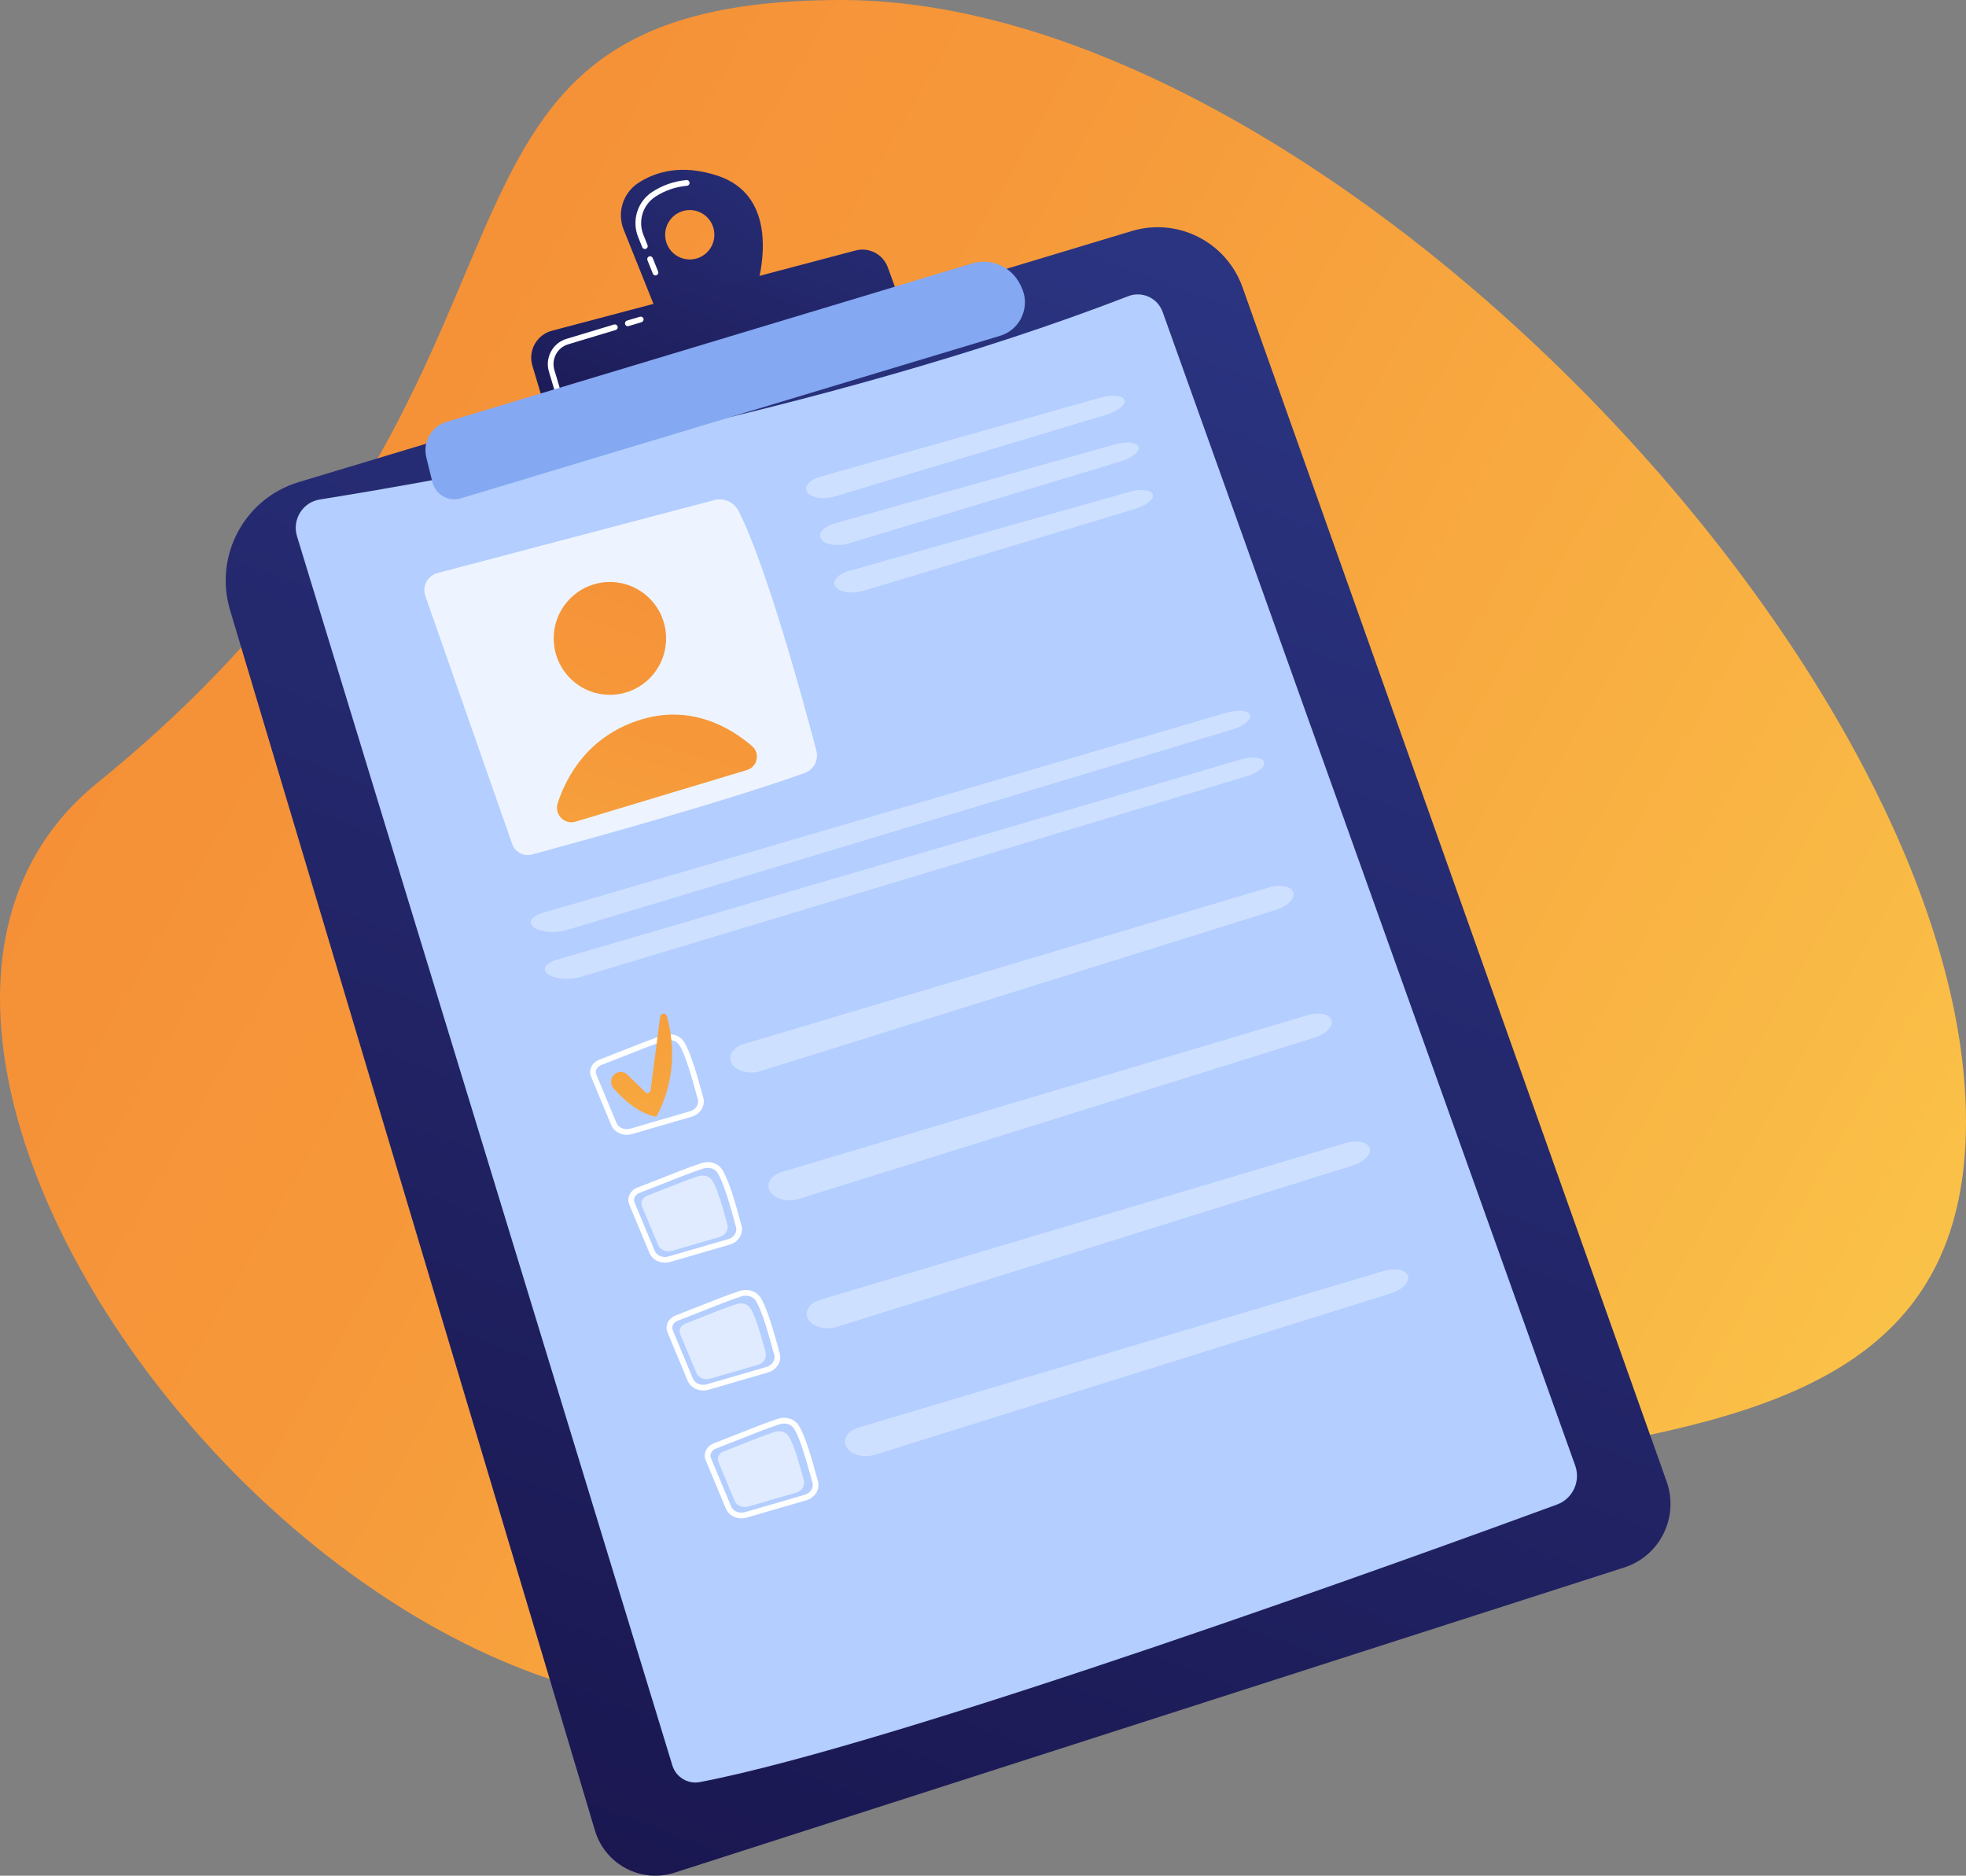 <svg width="130" height="124" viewBox="0 0 130 124" fill="none" xmlns="http://www.w3.org/2000/svg">
<rect x="0" y="0" width="130" height="124" fill="#808080" stroke="none"/>
<path d="M130 74.156C130 103.96 87.806 90.048 62.459 107.93C31.045 130.093 -17.571 71.203 6.437 51.754C40.165 24.43 23.968 0 55.653 0C87.337 0 130 44.352 130 74.156Z" fill="url(#paint0_linear)"/>
<path d="M15.211 40.328C14.137 36.737 16.167 32.952 19.745 31.874L74.836 15.274C77.875 14.359 81.096 15.994 82.162 18.995L110.204 97.941C111.038 100.288 109.769 102.863 107.405 103.623L44.608 123.799C42.386 124.514 40.012 123.259 39.342 121.016L15.211 40.328Z" fill="url(#paint1_linear)"/>
<path d="M19.639 35.45C19.302 34.347 20.015 33.199 21.15 33.019C28.685 31.823 54.492 27.369 74.602 19.581C75.519 19.226 76.547 19.695 76.879 20.623L104.158 96.884C104.532 97.929 103.995 99.082 102.956 99.463C94.453 102.586 59.394 115.316 46.278 117.811C45.479 117.963 44.696 117.486 44.458 116.706L19.639 35.45Z" fill="#B3CEFF"/>
<path opacity="0.78" d="M28.933 37.883C28.273 38.057 27.901 38.76 28.128 39.406L33.865 55.789C34.056 56.334 34.632 56.639 35.188 56.489C38.279 55.652 47.901 53.008 53.211 51.1C53.811 50.884 54.146 50.243 53.983 49.625C53.154 46.478 50.667 37.341 48.826 33.763C48.528 33.185 47.87 32.895 47.243 33.059L28.933 37.883Z" fill="white"/>
<path d="M40.33 45.933C42.382 45.933 44.045 44.264 44.045 42.204C44.045 40.145 42.382 38.475 40.33 38.475C38.278 38.475 36.615 40.145 36.615 42.204C36.615 44.264 38.278 45.933 40.33 45.933Z" fill="url(#paint2_linear)"/>
<path d="M36.877 53.096C36.634 53.835 37.319 54.542 38.061 54.319L49.397 50.903C50.092 50.694 50.278 49.798 49.728 49.323C48.313 48.101 45.633 46.486 42.175 47.637C38.841 48.747 37.448 51.355 36.877 53.096Z" fill="url(#paint3_linear)"/>
<g opacity="0.6">
<path opacity="0.6" d="M73.194 27.403C73.933 27.181 74.455 26.75 74.354 26.447C74.253 26.142 73.564 26.065 72.821 26.274L54.248 31.51C53.506 31.72 53.117 32.191 53.384 32.558C53.651 32.925 54.473 33.044 55.212 32.821L73.194 27.403Z" fill="white"/>
</g>
<g opacity="0.6">
<path opacity="0.6" d="M55.174 34.608C54.432 34.818 54.043 35.289 54.31 35.656C54.577 36.024 55.399 36.142 56.138 35.919L74.121 30.501C74.859 30.278 75.381 29.848 75.28 29.544C75.18 29.24 74.49 29.163 73.748 29.372L55.174 34.608Z" fill="white"/>
</g>
<g opacity="0.6">
<path opacity="0.6" d="M56.114 37.75C55.372 37.96 54.983 38.431 55.25 38.798C55.516 39.166 56.339 39.284 57.078 39.062L75.061 33.643C75.799 33.42 76.321 32.99 76.22 32.686C76.12 32.382 75.43 32.305 74.688 32.514L56.114 37.75Z" fill="white"/>
</g>
<g opacity="0.6">
<path opacity="0.6" d="M81.522 48.216C82.26 47.993 82.773 47.565 82.661 47.265C82.549 46.964 81.852 46.896 81.112 47.112L35.852 60.36C35.112 60.577 34.873 61.01 35.322 61.323C35.77 61.635 36.741 61.709 37.48 61.486L81.522 48.216Z" fill="white"/>
</g>
<g opacity="0.6">
<path opacity="0.6" d="M36.778 63.458C36.038 63.674 35.799 64.108 36.248 64.42C36.697 64.732 37.668 64.806 38.406 64.584L82.449 51.313C83.187 51.091 83.7 50.663 83.588 50.362C83.476 50.062 82.779 49.993 82.039 50.21L36.778 63.458Z" fill="white"/>
</g>
<path d="M41.523 75.019C41.041 75.05 40.592 74.802 40.414 74.375L39.08 71.171C38.998 70.975 39.001 70.757 39.087 70.555C39.184 70.331 39.377 70.15 39.617 70.06C39.941 69.937 40.386 69.76 40.875 69.566C41.941 69.143 43.149 68.664 43.875 68.435C44.41 68.266 44.972 68.453 45.241 68.889C45.676 69.591 46.088 71.036 46.508 72.582C46.649 73.102 46.304 73.66 45.739 73.824L41.799 74.97C41.707 74.997 41.614 75.013 41.523 75.019ZM39.749 70.413C39.604 70.468 39.489 70.575 39.432 70.705C39.387 70.811 39.385 70.925 39.426 71.026L40.761 74.23C40.899 74.56 41.3 74.723 41.694 74.608L45.634 73.462C46.003 73.355 46.233 73.004 46.145 72.681C45.732 71.164 45.329 69.748 44.921 69.089C44.745 68.804 44.352 68.681 43.987 68.796C43.274 69.021 42.02 69.518 41.013 69.918C40.522 70.113 40.075 70.29 39.749 70.413Z" fill="white"/>
<g opacity="0.6">
<path opacity="0.6" d="M49.184 69.018C48.445 69.238 48.089 69.827 48.394 70.326C48.699 70.825 49.55 71.045 50.286 70.814L84.413 60.139C85.15 59.909 85.646 59.392 85.516 58.99C85.386 58.589 84.675 58.44 83.936 58.66L49.184 69.018Z" fill="white"/>
</g>
<path d="M40.586 71.067C40.826 70.808 41.232 70.797 41.485 71.044L42.677 72.205C42.796 72.321 42.997 72.251 43.019 72.085L43.656 67.212C43.688 66.969 44.027 66.945 44.094 67.181C44.467 68.501 44.867 71.103 43.401 73.823C43.401 73.823 42.114 73.721 40.574 71.955C40.351 71.7 40.356 71.316 40.586 71.067Z" fill="url(#paint4_linear)"/>
<path d="M44.051 83.471C43.569 83.502 43.12 83.254 42.942 82.828L41.607 79.623C41.525 79.427 41.528 79.209 41.615 79.007C41.711 78.783 41.904 78.603 42.144 78.512C42.469 78.39 42.913 78.213 43.402 78.019C44.468 77.596 45.676 77.117 46.403 76.888C46.938 76.719 47.499 76.906 47.769 77.342C48.203 78.043 48.615 79.489 49.035 81.034C49.177 81.555 48.832 82.112 48.266 82.277L44.327 83.423C44.234 83.449 44.142 83.465 44.051 83.471ZM42.277 78.865C42.132 78.92 42.016 79.026 41.96 79.157C41.915 79.263 41.913 79.377 41.954 79.478L43.289 82.682C43.427 83.012 43.827 83.174 44.221 83.06L48.161 81.914C48.531 81.806 48.76 81.456 48.672 81.133C48.26 79.616 47.856 78.199 47.449 77.541C47.272 77.256 46.88 77.133 46.515 77.248C45.802 77.473 44.548 77.97 43.54 78.37C43.049 78.565 42.603 78.742 42.277 78.865Z" fill="white"/>
<path opacity="0.6" d="M42.79 79.051C43.599 78.745 45.338 78.022 46.185 77.755C46.545 77.642 46.926 77.765 47.105 78.054C47.451 78.614 47.792 79.835 48.099 80.965C48.191 81.303 47.964 81.664 47.588 81.773L44.439 82.689C44.052 82.801 43.653 82.634 43.514 82.3L42.447 79.74C42.337 79.474 42.491 79.164 42.79 79.051Z" fill="white"/>
<g opacity="0.6">
<path opacity="0.6" d="M51.712 77.469C50.973 77.69 50.617 78.278 50.922 78.778C51.226 79.276 52.077 79.496 52.813 79.266L86.941 68.591C87.677 68.361 88.173 67.844 88.044 67.442C87.914 67.04 87.203 66.891 86.464 67.112L51.712 77.469Z" fill="white"/>
</g>
<path d="M46.578 91.922C46.096 91.954 45.647 91.705 45.47 91.279L44.135 88.074C44.053 87.878 44.056 87.66 44.142 87.458C44.239 87.234 44.432 87.054 44.672 86.963C44.996 86.841 45.441 86.664 45.929 86.47C46.995 86.047 48.204 85.567 48.93 85.338C49.465 85.171 50.027 85.357 50.296 85.793C50.731 86.494 51.143 87.94 51.563 89.485C51.704 90.006 51.359 90.563 50.794 90.728L46.854 91.874C46.762 91.9 46.67 91.916 46.578 91.922ZM44.804 87.317C44.659 87.371 44.544 87.478 44.488 87.608C44.442 87.715 44.44 87.828 44.482 87.929L45.817 91.133C45.954 91.463 46.355 91.625 46.749 91.511L50.689 90.365C51.058 90.258 51.287 89.908 51.2 89.585C50.787 88.067 50.384 86.651 49.977 85.992C49.801 85.707 49.408 85.584 49.043 85.699C48.33 85.924 47.075 86.422 46.068 86.822C45.576 87.017 45.13 87.194 44.804 87.317Z" fill="white"/>
<path opacity="0.6" d="M45.318 87.502C46.126 87.197 47.865 86.474 48.713 86.207C49.072 86.093 49.454 86.217 49.632 86.505C49.978 87.066 50.32 88.287 50.627 89.416C50.719 89.755 50.492 90.115 50.115 90.225L46.967 91.14C46.58 91.253 46.18 91.085 46.041 90.752L44.975 88.191C44.864 87.926 45.018 87.616 45.318 87.502Z" fill="white"/>
<g opacity="0.6">
<path opacity="0.6" d="M54.239 85.921C53.5 86.141 53.144 86.73 53.449 87.229C53.753 87.728 54.605 87.948 55.341 87.718L89.468 77.043C90.204 76.812 90.701 76.295 90.571 75.894C90.441 75.492 89.73 75.343 88.991 75.564L54.239 85.921Z" fill="white"/>
</g>
<path d="M49.106 100.374C48.623 100.406 48.175 100.157 47.996 99.731L46.661 96.526C46.58 96.331 46.583 96.112 46.669 95.911C46.766 95.687 46.959 95.506 47.199 95.415C47.523 95.293 47.967 95.117 48.456 94.923C49.522 94.499 50.73 94.02 51.457 93.791C51.992 93.622 52.554 93.809 52.823 94.245C53.258 94.947 53.67 96.392 54.09 97.938C54.231 98.458 53.886 99.016 53.321 99.18L49.38 100.326C49.289 100.352 49.197 100.368 49.106 100.374ZM47.332 95.769C47.187 95.824 47.071 95.93 47.015 96.06C46.969 96.167 46.967 96.28 47.009 96.381L48.344 99.585C48.481 99.915 48.882 100.077 49.276 99.963L53.216 98.817C53.586 98.71 53.815 98.359 53.727 98.036C53.315 96.519 52.911 95.102 52.504 94.444C52.328 94.159 51.935 94.036 51.57 94.151C50.856 94.376 49.602 94.873 48.594 95.273C48.104 95.469 47.657 95.646 47.332 95.769Z" fill="white"/>
<path opacity="0.6" d="M47.846 95.954C48.654 95.649 50.393 94.925 51.241 94.658C51.6 94.545 51.981 94.669 52.16 94.957C52.506 95.517 52.847 96.738 53.154 97.868C53.246 98.206 53.019 98.567 52.643 98.676L49.495 99.592C49.107 99.704 48.708 99.537 48.569 99.203L47.502 96.642C47.392 96.378 47.546 96.067 47.846 95.954Z" fill="white"/>
<g opacity="0.6">
<path opacity="0.6" d="M56.767 94.373C56.028 94.593 55.672 95.182 55.977 95.681C56.281 96.18 57.133 96.4 57.868 96.169L91.996 85.495C92.732 85.264 93.228 84.747 93.099 84.345C92.969 83.943 92.258 83.795 91.519 84.015L56.767 94.373Z" fill="white"/>
</g>
<path d="M47.438 11.613C45.033 10.823 43.311 11.372 42.2 12.1C41.188 12.764 40.79 14.058 41.241 15.184L43.488 20.78L49.905 19.454C49.905 19.454 52.156 13.163 47.438 11.613ZM46.078 17.084C45.217 17.344 44.309 16.854 44.051 15.99C43.793 15.126 44.281 14.215 45.142 13.956C46.003 13.696 46.91 14.186 47.168 15.05C47.427 15.915 46.938 16.825 46.078 17.084Z" fill="url(#paint5_linear)"/>
<path d="M43.355 18.209C43.277 18.214 43.2 18.168 43.169 18.091L42.811 17.2C42.772 17.103 42.819 16.993 42.915 16.954C43.012 16.915 43.121 16.962 43.16 17.058L43.518 17.95C43.557 18.046 43.51 18.156 43.414 18.195C43.394 18.203 43.375 18.207 43.355 18.209ZM42.654 16.462C42.576 16.467 42.499 16.422 42.468 16.344L42.196 15.667C41.76 14.581 42.149 13.33 43.122 12.692C43.806 12.244 44.569 11.979 45.392 11.905C45.492 11.892 45.587 11.972 45.596 12.076C45.606 12.18 45.529 12.271 45.426 12.281C44.665 12.35 43.959 12.595 43.327 13.008C42.505 13.548 42.176 14.606 42.545 15.526L42.817 16.203C42.856 16.3 42.809 16.41 42.713 16.449C42.693 16.456 42.674 16.461 42.654 16.462Z" fill="white"/>
<path d="M36.069 27.07L35.204 24.177C34.905 23.178 35.49 22.129 36.495 21.864L56.574 16.559C57.465 16.324 58.389 16.807 58.706 17.676L59.703 20.406L36.069 27.07Z" fill="url(#paint6_linear)"/>
<path d="M41.525 21.564C41.439 21.57 41.358 21.516 41.333 21.43C41.303 21.331 41.359 21.225 41.459 21.195L42.313 20.938C42.414 20.908 42.518 20.964 42.548 21.064C42.578 21.164 42.521 21.269 42.422 21.299L41.567 21.557C41.553 21.561 41.539 21.563 41.525 21.564Z" fill="white"/>
<path d="M36.84 25.875C36.755 25.881 36.673 25.827 36.648 25.741L36.297 24.57C36.164 24.124 36.212 23.653 36.432 23.243C36.651 22.833 37.017 22.534 37.462 22.4L40.604 21.453C40.704 21.424 40.809 21.48 40.839 21.58C40.868 21.68 40.812 21.785 40.712 21.815L37.57 22.762C37.222 22.867 36.935 23.101 36.763 23.422C36.591 23.744 36.554 24.113 36.658 24.462L37.008 25.633C37.038 25.733 36.982 25.838 36.882 25.868C36.868 25.871 36.854 25.874 36.84 25.875Z" fill="white"/>
<path d="M29.525 27.888L64.279 17.415C65.529 17.039 66.867 17.619 67.45 18.791L67.53 18.953C68.168 20.236 67.5 21.787 66.132 22.2L30.476 32.943C29.657 33.19 28.798 32.7 28.592 31.866L28.19 30.241C27.938 29.225 28.526 28.189 29.525 27.888Z" fill="#84A8F2"/>
<defs>
<linearGradient id="paint0_linear" x1="15.018" y1="34.495" x2="121.205" y2="95.572" gradientUnits="userSpaceOnUse">
<stop stop-color="#F59037"/>
<stop offset="0.289" stop-color="#F6993A"/>
<stop offset="0.768" stop-color="#F9B343"/>
<stop offset="0.994" stop-color="#FAC148"/>
</linearGradient>
<linearGradient id="paint1_linear" x1="82.879" y1="14.689" x2="29.633" y2="156" gradientUnits="userSpaceOnUse">
<stop stop-color="#2B3582"/>
<stop offset="1" stop-color="#150E42"/>
</linearGradient>
<linearGradient id="paint2_linear" x1="42.685" y1="34.542" x2="27.733" y2="82.72" gradientUnits="userSpaceOnUse">
<stop stop-color="#F59037"/>
<stop offset="0.289" stop-color="#F6993A"/>
<stop offset="0.768" stop-color="#F9B343"/>
<stop offset="0.994" stop-color="#FAC148"/>
</linearGradient>
<linearGradient id="paint3_linear" x1="48.194" y1="36.252" x2="33.242" y2="84.43" gradientUnits="userSpaceOnUse">
<stop stop-color="#F59037"/>
<stop offset="0.289" stop-color="#F6993A"/>
<stop offset="0.768" stop-color="#F9B343"/>
<stop offset="0.994" stop-color="#FAC148"/>
</linearGradient>
<linearGradient id="paint4_linear" x1="47.228" y1="51.232" x2="37.375" y2="91.626" gradientUnits="userSpaceOnUse">
<stop stop-color="#F59037"/>
<stop offset="0.289" stop-color="#F6993A"/>
<stop offset="0.768" stop-color="#F9B343"/>
<stop offset="0.994" stop-color="#FAC148"/>
</linearGradient>
<linearGradient id="paint5_linear" x1="54.32" y1="3.038" x2="30.005" y2="39.663" gradientUnits="userSpaceOnUse">
<stop stop-color="#2B3582"/>
<stop offset="1" stop-color="#150E42"/>
</linearGradient>
<linearGradient id="paint6_linear" x1="54.528" y1="2.783" x2="39.093" y2="43.838" gradientUnits="userSpaceOnUse">
<stop stop-color="#2B3582"/>
<stop offset="1" stop-color="#150E42"/>
</linearGradient>
</defs>
</svg>
